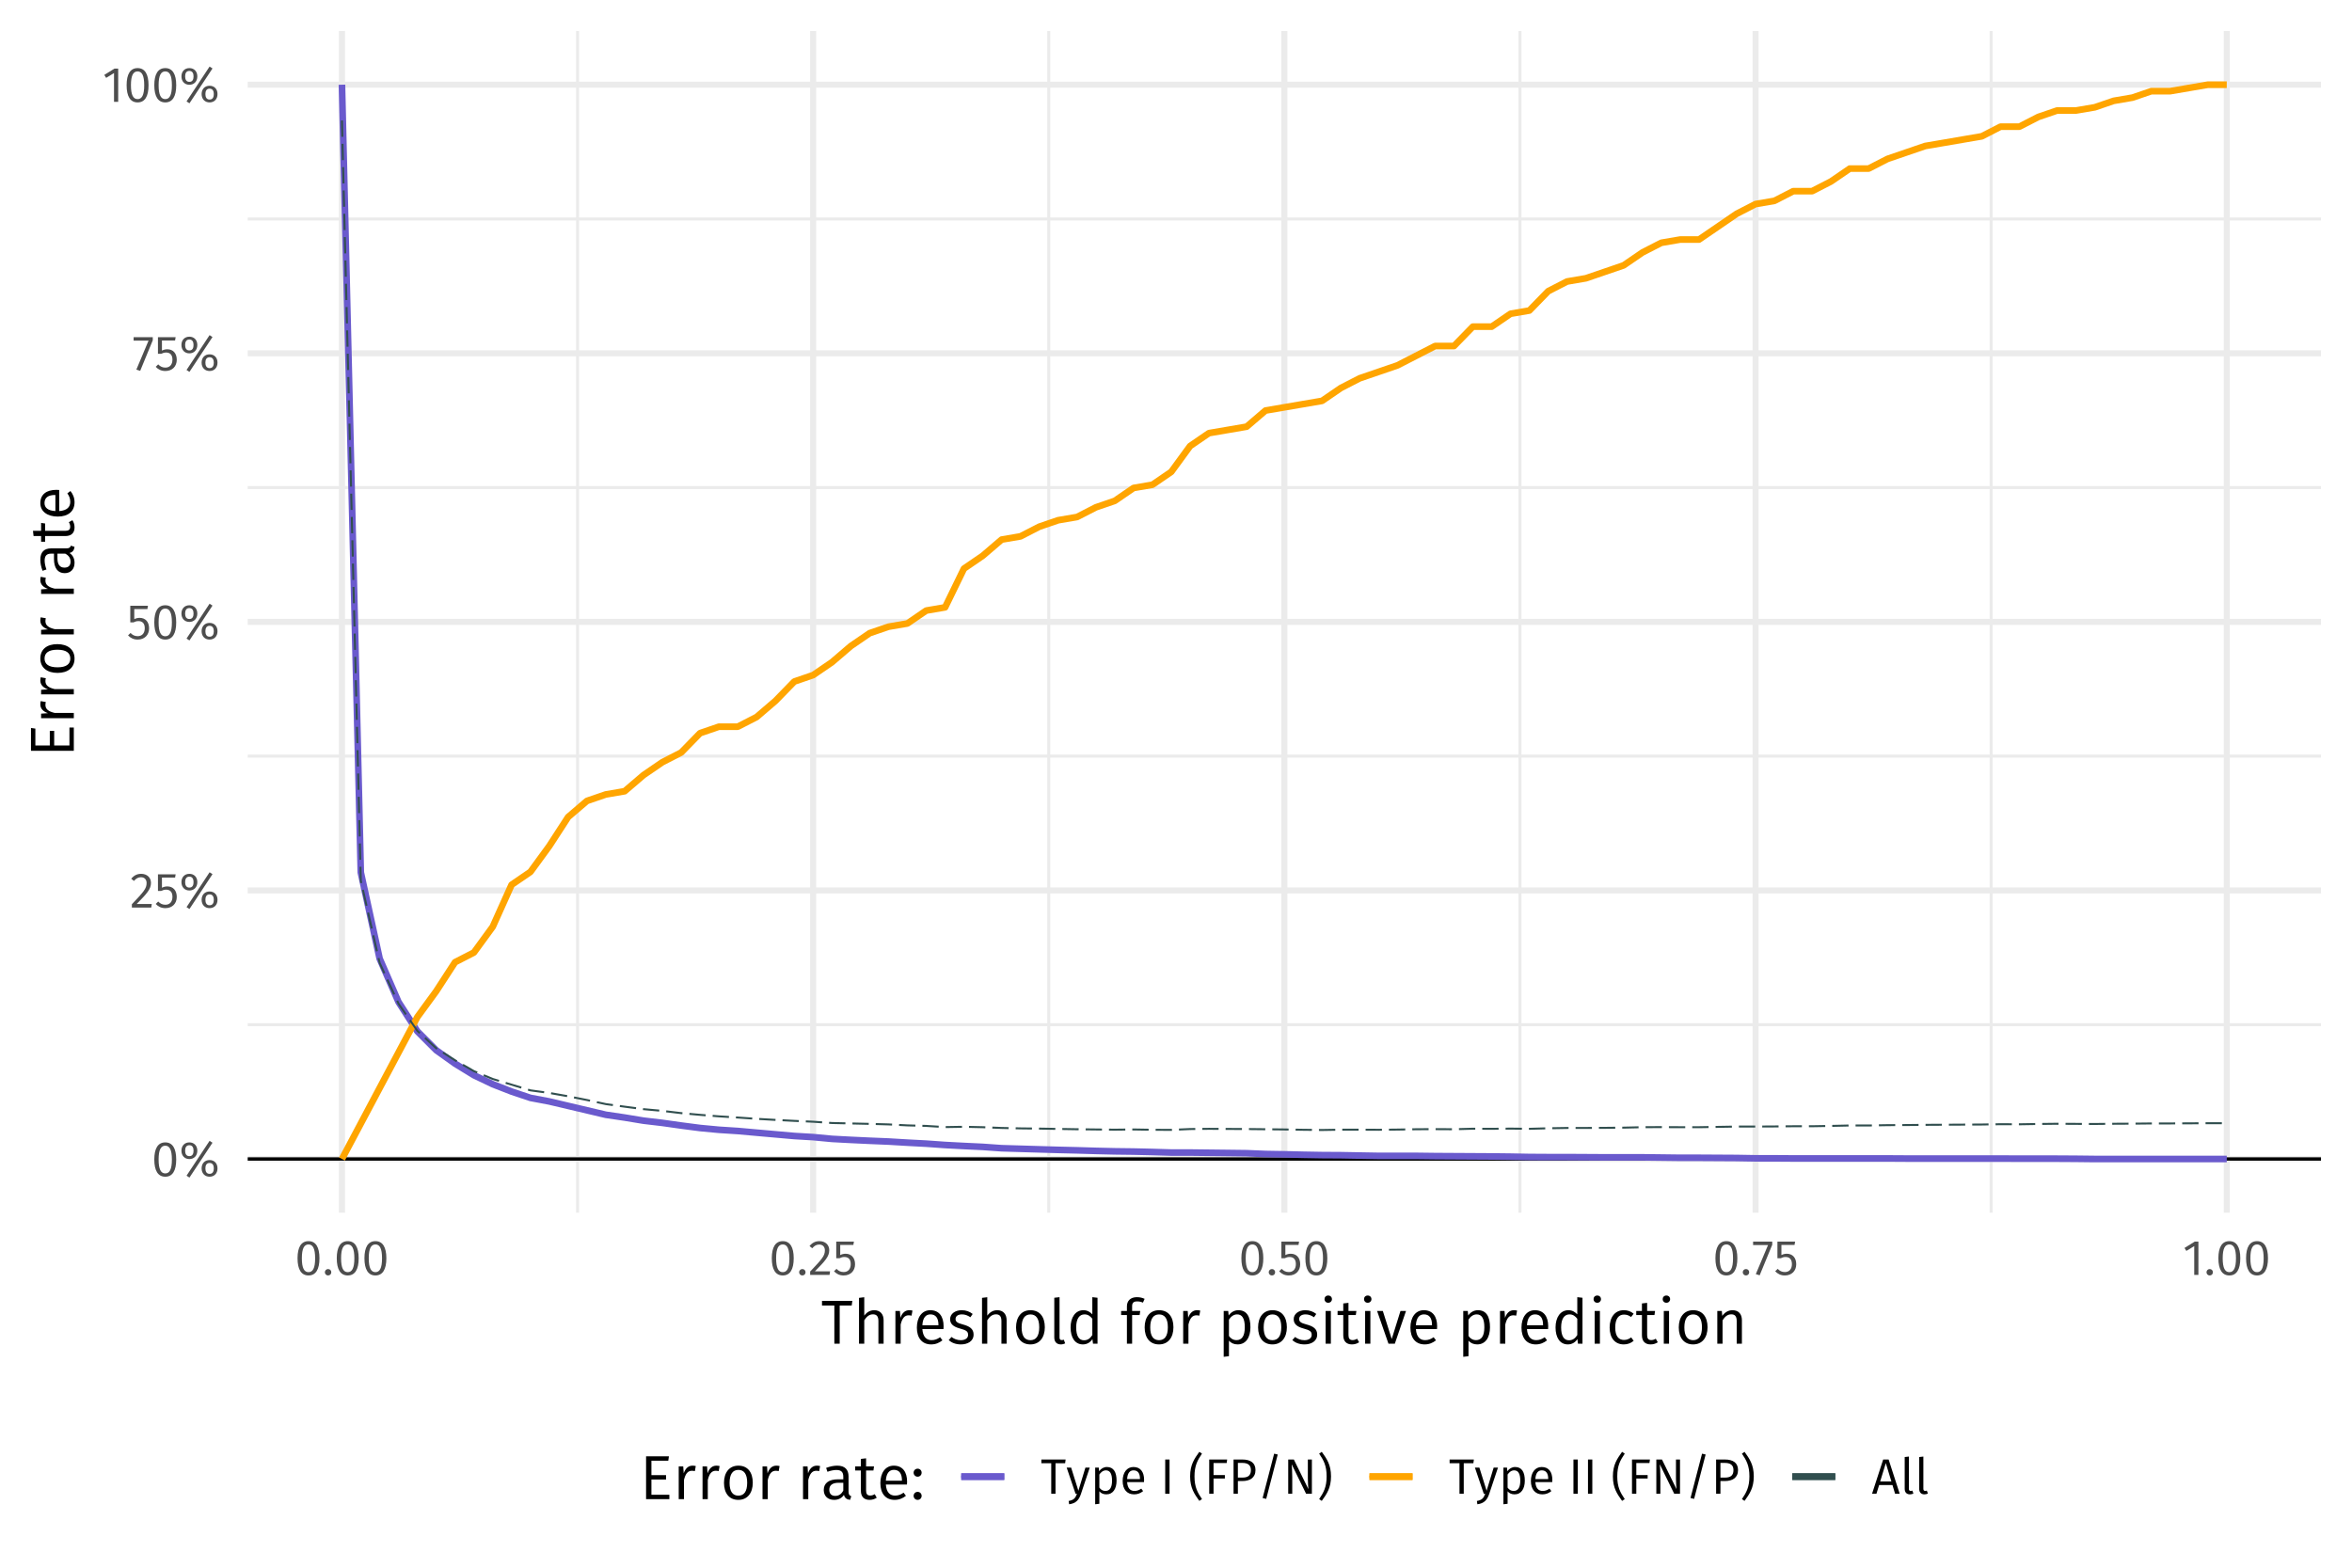 <?xml version="1.0" encoding="UTF-8"?>
<svg xmlns="http://www.w3.org/2000/svg" xmlns:xlink="http://www.w3.org/1999/xlink" width="756pt" height="504pt" viewBox="0 0 756 504" version="1.1">
<defs>
<g>
<symbol overflow="visible" id="glyph0-0">
<path style="stroke:none;" d="M 8.688 -16.797 L 1.969 -16.797 L 1.969 5.594 L 8.688 5.594 Z M 7.828 -15.969 L 7.828 4.766 L 2.844 4.766 L 2.844 -15.969 Z M 5.188 -7.219 C 4.562 -7.219 3.703 -7.031 3.703 -6.594 C 3.703 -6.391 3.844 -6.219 4.078 -6.219 C 4.141 -6.219 4.203 -6.234 4.281 -6.266 C 4.562 -6.406 4.781 -6.453 5.125 -6.453 C 5.922 -6.453 6.094 -5.969 6.094 -5.344 C 6.094 -4.5 5.797 -4.172 4.641 -4.109 L 4.641 -2.766 C 4.641 -2.531 4.828 -2.391 5.047 -2.391 C 5.234 -2.391 5.438 -2.531 5.438 -2.766 L 5.438 -3.484 C 6.516 -3.641 6.953 -4.25 6.953 -5.375 C 6.953 -6.344 6.562 -7.219 5.188 -7.219 Z M 5.047 -1.922 C 4.719 -1.922 4.484 -1.688 4.484 -1.359 C 4.484 -1.031 4.719 -0.766 5.047 -0.766 C 5.359 -0.766 5.594 -1.031 5.594 -1.359 C 5.594 -1.688 5.359 -1.922 5.047 -1.922 Z M 5.047 -1.922 "/>
</symbol>
<symbol overflow="visible" id="glyph0-1">
<path style="stroke:none;" d="M 4.453 -10.844 C 2.094 -10.844 0.922 -8.906 0.922 -5.344 C 0.922 -1.781 2.094 0.188 4.453 0.188 C 6.797 0.188 7.969 -1.781 7.969 -5.328 C 7.969 -8.891 6.797 -10.844 4.453 -10.844 Z M 4.453 -9.781 C 5.828 -9.781 6.578 -8.516 6.578 -5.328 C 6.578 -2.156 5.828 -0.875 4.453 -0.875 C 3.062 -0.875 2.312 -2.156 2.312 -5.344 C 2.312 -8.516 3.062 -9.781 4.453 -9.781 Z M 4.453 -9.781 "/>
</symbol>
<symbol overflow="visible" id="glyph0-2">
<path style="stroke:none;" d="M 9.797 -11.344 L 2.391 -0.141 L 3.328 0.469 L 10.734 -10.734 Z M 3.297 -10.844 C 1.828 -10.844 0.75 -9.828 0.75 -8.172 C 0.75 -6.531 1.828 -5.484 3.297 -5.484 C 4.781 -5.484 5.859 -6.531 5.859 -8.172 C 5.859 -9.828 4.781 -10.844 3.297 -10.844 Z M 3.297 -9.938 C 4.359 -9.938 4.641 -9.047 4.641 -8.172 C 4.641 -7.281 4.359 -6.422 3.297 -6.422 C 2.234 -6.422 1.938 -7.297 1.938 -8.172 C 1.938 -9.078 2.234 -9.938 3.297 -9.938 Z M 9.797 -5.172 C 8.297 -5.172 7.234 -4.141 7.234 -2.5 C 7.234 -0.844 8.312 0.188 9.797 0.188 C 11.281 0.188 12.344 -0.844 12.344 -2.5 C 12.344 -4.141 11.281 -5.172 9.797 -5.172 Z M 9.797 -4.234 C 10.859 -4.234 11.156 -3.359 11.156 -2.5 C 11.156 -1.594 10.859 -0.734 9.797 -0.734 C 8.75 -0.734 8.453 -1.609 8.453 -2.5 C 8.453 -3.391 8.75 -4.234 9.797 -4.234 Z M 9.797 -4.234 "/>
</symbol>
<symbol overflow="visible" id="glyph0-3">
<path style="stroke:none;" d="M 3.625 -10.844 C 2.297 -10.844 1.297 -10.312 0.438 -9.266 L 1.312 -8.562 C 2.016 -9.359 2.641 -9.75 3.562 -9.75 C 4.641 -9.75 5.375 -9.062 5.375 -7.891 C 5.375 -6.109 4.453 -5.078 0.641 -1.078 L 0.641 0 L 6.875 0 L 7.047 -1.141 L 2.172 -1.141 C 5.516 -4.531 6.781 -5.922 6.781 -7.953 C 6.781 -9.594 5.562 -10.844 3.625 -10.844 Z M 3.625 -10.844 "/>
</symbol>
<symbol overflow="visible" id="glyph0-4">
<path style="stroke:none;" d="M 6.859 -10.688 L 1.172 -10.688 L 1.172 -5.344 L 2.219 -5.344 C 2.75 -5.609 3.188 -5.75 3.797 -5.75 C 4.938 -5.75 5.828 -5.141 5.828 -3.453 C 5.828 -1.844 4.938 -0.906 3.562 -0.906 C 2.609 -0.906 1.922 -1.25 1.25 -1.938 L 0.453 -1.156 C 1.266 -0.312 2.219 0.188 3.562 0.188 C 5.781 0.188 7.219 -1.297 7.219 -3.422 C 7.219 -5.531 6 -6.797 4.188 -6.797 C 3.578 -6.797 3.016 -6.656 2.453 -6.375 L 2.453 -9.625 L 6.672 -9.625 Z M 6.859 -10.688 "/>
</symbol>
<symbol overflow="visible" id="glyph0-5">
<path style="stroke:none;" d="M 6.578 -10.688 L 0.422 -10.688 L 0.422 -9.578 L 5.219 -9.578 L 1.297 -0.25 L 2.531 0.141 L 6.578 -9.688 Z M 6.578 -10.688 "/>
</symbol>
<symbol overflow="visible" id="glyph0-6">
<path style="stroke:none;" d="M 5.062 -10.688 L 3.875 -10.688 L 0.594 -8.656 L 1.188 -7.703 L 3.719 -9.25 L 3.719 0 L 5.062 0 Z M 5.062 -10.688 "/>
</symbol>
<symbol overflow="visible" id="glyph0-7">
<path style="stroke:none;" d="M 1.844 -1.875 C 1.266 -1.875 0.812 -1.406 0.812 -0.844 C 0.812 -0.266 1.266 0.188 1.844 0.188 C 2.453 0.188 2.875 -0.266 2.875 -0.844 C 2.875 -1.406 2.453 -1.875 1.844 -1.875 Z M 1.844 -1.875 "/>
</symbol>
<symbol overflow="visible" id="glyph0-8">
<path style="stroke:none;" d="M 8.031 -11.016 L 0.234 -11.016 L 0.234 -9.828 L 3.406 -9.828 L 3.406 0 L 4.781 0 L 4.781 -9.828 L 7.875 -9.828 Z M 8.031 -11.016 "/>
</symbol>
<symbol overflow="visible" id="glyph0-9">
<path style="stroke:none;" d="M 7.594 -8.422 L 6.203 -8.422 L 3.938 -0.969 L 1.609 -8.422 L 0.172 -8.422 L 3.031 0 L 3.484 0 C 2.984 1.344 2.531 2 0.812 2.312 L 0.969 3.375 C 3.234 3.094 4.172 1.844 4.766 0.047 Z M 7.594 -8.422 "/>
</symbol>
<symbol overflow="visible" id="glyph0-10">
<path style="stroke:none;" d="M 5.328 -8.609 C 4.344 -8.609 3.438 -8.109 2.828 -7.25 L 2.719 -8.422 L 1.562 -8.422 L 1.562 3.375 L 2.906 3.219 L 2.906 -0.797 C 3.438 -0.141 4.203 0.188 5.156 0.188 C 7.312 0.188 8.438 -1.641 8.438 -4.219 C 8.438 -6.891 7.531 -8.609 5.328 -8.609 Z M 4.844 -0.906 C 4.031 -0.906 3.359 -1.312 2.906 -1.984 L 2.906 -6.188 C 3.375 -6.891 4.078 -7.531 5.016 -7.531 C 6.312 -7.531 6.984 -6.469 6.984 -4.219 C 6.984 -1.969 6.234 -0.906 4.844 -0.906 Z M 4.844 -0.906 "/>
</symbol>
<symbol overflow="visible" id="glyph0-11">
<path style="stroke:none;" d="M 7.828 -4.484 C 7.828 -7.031 6.656 -8.609 4.406 -8.609 C 2.25 -8.609 0.938 -6.766 0.938 -4.125 C 0.938 -1.453 2.297 0.188 4.625 0.188 C 5.781 0.188 6.703 -0.203 7.516 -0.859 L 6.922 -1.656 C 6.188 -1.156 5.562 -0.906 4.719 -0.906 C 3.438 -0.906 2.516 -1.719 2.375 -3.75 L 7.797 -3.75 C 7.812 -3.922 7.828 -4.188 7.828 -4.484 Z M 6.5 -4.734 L 2.375 -4.734 C 2.484 -6.703 3.266 -7.531 4.438 -7.531 C 5.828 -7.531 6.5 -6.562 6.5 -4.859 Z M 6.5 -4.734 "/>
</symbol>
<symbol overflow="visible" id="glyph0-12">
<path style="stroke:none;" d=""/>
</symbol>
<symbol overflow="visible" id="glyph0-13">
<path style="stroke:none;" d="M 3.031 -11.016 L 1.641 -11.016 L 1.641 0 L 3.031 0 Z M 3.031 -11.016 "/>
</symbol>
<symbol overflow="visible" id="glyph0-14">
<path style="stroke:none;" d="M 3.641 -13.484 C 2.078 -11.281 0.688 -9.375 0.688 -5.594 C 0.688 -1.828 2.078 0.078 3.641 2.281 L 4.5 1.719 C 3.062 -0.422 2.094 -2.156 2.094 -5.594 C 2.094 -9.062 3.062 -10.781 4.5 -12.906 Z M 3.641 -13.484 "/>
</symbol>
<symbol overflow="visible" id="glyph0-15">
<path style="stroke:none;" d="M 1.641 0 L 3.031 0 L 3.031 -4.906 L 6.672 -4.906 L 6.672 -6.016 L 3.031 -6.016 L 3.031 -9.891 L 7.25 -9.891 L 7.406 -11.016 L 1.641 -11.016 Z M 1.641 0 "/>
</symbol>
<symbol overflow="visible" id="glyph0-16">
<path style="stroke:none;" d="M 4.469 -11.016 L 1.641 -11.016 L 1.641 0 L 3.031 0 L 3.031 -4.094 L 4.469 -4.094 C 6.875 -4.094 8.688 -5.125 8.688 -7.625 C 8.688 -9.938 7.094 -11.016 4.469 -11.016 Z M 4.422 -5.203 L 3.031 -5.203 L 3.031 -9.922 L 4.453 -9.922 C 6.141 -9.922 7.219 -9.312 7.219 -7.609 C 7.219 -5.719 6.094 -5.203 4.422 -5.203 Z M 4.422 -5.203 "/>
</symbol>
<symbol overflow="visible" id="glyph0-17">
<path style="stroke:none;" d="M 5.438 -12.891 L 1.734 1.359 L 2.891 1.641 L 6.594 -12.625 Z M 5.438 -12.891 "/>
</symbol>
<symbol overflow="visible" id="glyph0-18">
<path style="stroke:none;" d="M 9.25 -11.016 L 7.953 -11.016 L 7.953 -4.844 C 7.953 -3.484 8.094 -1.812 8.125 -1.5 L 3.453 -11.016 L 1.641 -11.016 L 1.641 0 L 2.938 0 L 2.938 -5.312 C 2.938 -7.344 2.828 -8.609 2.75 -9.484 L 7.391 0 L 9.25 0 Z M 9.25 -11.016 "/>
</symbol>
<symbol overflow="visible" id="glyph0-19">
<path style="stroke:none;" d="M 1.531 -13.484 L 0.688 -12.906 C 2.125 -10.781 3.094 -9.062 3.094 -5.594 C 3.094 -2.156 2.125 -0.422 0.688 1.719 L 1.531 2.281 C 3.109 0.078 4.5 -1.828 4.5 -5.594 C 4.5 -9.375 3.109 -11.281 1.531 -13.484 Z M 1.531 -13.484 "/>
</symbol>
<symbol overflow="visible" id="glyph0-20">
<path style="stroke:none;" d="M 7.531 0 L 9.016 0 L 5.453 -11.016 L 3.703 -11.016 L 0.125 0 L 1.531 0 L 2.406 -2.812 L 6.688 -2.812 Z M 2.734 -3.953 L 4.547 -9.859 L 6.344 -3.953 Z M 2.734 -3.953 "/>
</symbol>
<symbol overflow="visible" id="glyph0-21">
<path style="stroke:none;" d="M 3.172 0.188 C 3.578 0.188 3.984 0.078 4.281 -0.078 L 3.938 -1.031 C 3.781 -0.953 3.594 -0.922 3.391 -0.922 C 2.984 -0.922 2.828 -1.172 2.828 -1.625 L 2.828 -11.969 L 1.484 -11.812 L 1.484 -1.594 C 1.484 -0.438 2.141 0.188 3.172 0.188 Z M 3.172 0.188 "/>
</symbol>
<symbol overflow="visible" id="glyph1-0">
<path style="stroke:none;" d="M 10.859 -21 L 2.453 -21 L 2.453 7 L 10.859 7 Z M 9.781 -19.953 L 9.781 5.953 L 3.562 5.953 L 3.562 -19.953 Z M 6.484 -9.016 C 5.703 -9.016 4.625 -8.781 4.625 -8.234 C 4.625 -7.984 4.797 -7.781 5.094 -7.781 C 5.188 -7.781 5.266 -7.797 5.359 -7.844 C 5.703 -8 5.984 -8.062 6.406 -8.062 C 7.406 -8.062 7.625 -7.453 7.625 -6.688 C 7.625 -5.625 7.234 -5.219 5.797 -5.141 L 5.797 -3.453 C 5.797 -3.156 6.047 -2.984 6.297 -2.984 C 6.547 -2.984 6.797 -3.156 6.797 -3.453 L 6.797 -4.359 C 8.141 -4.562 8.703 -5.312 8.703 -6.719 C 8.703 -7.922 8.203 -9.016 6.484 -9.016 Z M 6.297 -2.406 C 5.906 -2.406 5.594 -2.094 5.594 -1.703 C 5.594 -1.281 5.906 -0.953 6.297 -0.953 C 6.703 -0.953 7 -1.281 7 -1.703 C 7 -2.094 6.703 -2.406 6.297 -2.406 Z M 6.297 -2.406 "/>
</symbol>
<symbol overflow="visible" id="glyph1-1">
<path style="stroke:none;" d="M 10.047 -13.766 L 0.297 -13.766 L 0.297 -12.281 L 4.266 -12.281 L 4.266 0 L 5.984 0 L 5.984 -12.281 L 9.844 -12.281 Z M 10.047 -13.766 "/>
</symbol>
<symbol overflow="visible" id="glyph1-2">
<path style="stroke:none;" d="M 6.844 -10.766 C 5.484 -10.766 4.422 -10.078 3.641 -9.016 L 3.641 -14.938 L 1.953 -14.734 L 1.953 0 L 3.641 0 L 3.641 -7.516 C 4.359 -8.656 5.219 -9.438 6.422 -9.438 C 7.5 -9.438 8.188 -8.922 8.188 -7.297 L 8.188 0 L 9.859 0 L 9.859 -7.547 C 9.859 -9.516 8.734 -10.766 6.844 -10.766 Z M 6.844 -10.766 "/>
</symbol>
<symbol overflow="visible" id="glyph1-3">
<path style="stroke:none;" d="M 6.406 -10.766 C 5.094 -10.766 4.125 -9.938 3.562 -8.312 L 3.406 -10.516 L 1.953 -10.516 L 1.953 0 L 3.641 0 L 3.641 -6.156 C 4.125 -8.188 4.875 -9.125 6.219 -9.125 C 6.594 -9.125 6.812 -9.078 7.141 -9 L 7.438 -10.641 C 7.141 -10.719 6.766 -10.766 6.406 -10.766 Z M 6.406 -10.766 "/>
</symbol>
<symbol overflow="visible" id="glyph1-4">
<path style="stroke:none;" d="M 9.781 -5.594 C 9.781 -8.781 8.312 -10.766 5.5 -10.766 C 2.812 -10.766 1.188 -8.453 1.188 -5.156 C 1.188 -1.812 2.875 0.234 5.781 0.234 C 7.219 0.234 8.375 -0.266 9.406 -1.078 L 8.656 -2.078 C 7.734 -1.438 6.953 -1.141 5.906 -1.141 C 4.297 -1.141 3.141 -2.141 2.953 -4.688 L 9.734 -4.688 C 9.766 -4.906 9.781 -5.234 9.781 -5.594 Z M 8.125 -5.922 L 2.953 -5.922 C 3.094 -8.375 4.078 -9.422 5.547 -9.422 C 7.281 -9.422 8.125 -8.203 8.125 -6.078 Z M 8.125 -5.922 "/>
</symbol>
<symbol overflow="visible" id="glyph1-5">
<path style="stroke:none;" d="M 4.734 -10.766 C 2.594 -10.766 1.016 -9.562 1.016 -7.906 C 1.016 -6.422 1.922 -5.484 4.188 -4.875 C 6.266 -4.312 6.797 -3.922 6.797 -2.812 C 6.797 -1.766 5.859 -1.125 4.453 -1.125 C 3.281 -1.125 2.312 -1.516 1.453 -2.156 L 0.562 -1.141 C 1.484 -0.344 2.719 0.234 4.5 0.234 C 6.625 0.234 8.562 -0.781 8.562 -2.922 C 8.562 -4.766 7.312 -5.594 5.094 -6.188 C 3.359 -6.641 2.766 -7.047 2.766 -7.938 C 2.766 -8.844 3.562 -9.422 4.797 -9.422 C 5.797 -9.422 6.594 -9.125 7.547 -8.5 L 8.266 -9.562 C 7.266 -10.312 6.188 -10.766 4.734 -10.766 Z M 4.734 -10.766 "/>
</symbol>
<symbol overflow="visible" id="glyph1-6">
<path style="stroke:none;" d="M 5.812 -10.766 C 2.875 -10.766 1.188 -8.547 1.188 -5.234 C 1.188 -1.906 2.859 0.234 5.797 0.234 C 8.734 0.234 10.438 -1.984 10.438 -5.281 C 10.438 -8.641 8.781 -10.766 5.812 -10.766 Z M 5.812 -9.406 C 7.641 -9.406 8.641 -8.062 8.641 -5.281 C 8.641 -2.453 7.625 -1.125 5.797 -1.125 C 3.984 -1.125 2.984 -2.453 2.984 -5.234 C 2.984 -8.062 4.016 -9.406 5.812 -9.406 Z M 5.812 -9.406 "/>
</symbol>
<symbol overflow="visible" id="glyph1-7">
<path style="stroke:none;" d="M 3.953 0.234 C 4.484 0.234 4.984 0.094 5.359 -0.094 L 4.922 -1.281 C 4.719 -1.203 4.5 -1.156 4.234 -1.156 C 3.734 -1.156 3.547 -1.453 3.547 -2.047 L 3.547 -14.953 L 1.859 -14.766 L 1.859 -2 C 1.859 -0.547 2.688 0.234 3.953 0.234 Z M 3.953 0.234 "/>
</symbol>
<symbol overflow="visible" id="glyph1-8">
<path style="stroke:none;" d="M 8.266 -14.953 L 8.266 -9.438 C 7.578 -10.156 6.688 -10.766 5.406 -10.766 C 2.812 -10.766 1.281 -8.438 1.281 -5.219 C 1.281 -1.922 2.703 0.234 5.234 0.234 C 6.578 0.234 7.641 -0.438 8.297 -1.484 L 8.484 0 L 9.938 0 L 9.938 -14.766 Z M 5.578 -1.094 C 4 -1.094 3.078 -2.438 3.078 -5.234 C 3.078 -8.047 4.125 -9.422 5.766 -9.422 C 6.859 -9.422 7.625 -8.859 8.266 -8 L 8.266 -2.766 C 7.562 -1.703 6.797 -1.094 5.578 -1.094 Z M 5.578 -1.094 "/>
</symbol>
<symbol overflow="visible" id="glyph1-9">
<path style="stroke:none;" d=""/>
</symbol>
<symbol overflow="visible" id="glyph1-10">
<path style="stroke:none;" d="M 5.422 -13.594 C 5.984 -13.594 6.594 -13.5 7.281 -13.203 L 7.812 -14.422 C 7 -14.781 6.297 -14.953 5.312 -14.953 C 3.266 -14.953 2.125 -13.766 2.125 -12.016 L 2.125 -10.516 L 0.266 -10.516 L 0.266 -9.219 L 2.125 -9.219 L 2.125 0 L 3.797 0 L 3.797 -9.219 L 6.219 -9.219 L 6.406 -10.516 L 3.797 -10.516 L 3.797 -12.047 C 3.797 -13.094 4.234 -13.594 5.422 -13.594 Z M 5.422 -13.594 "/>
</symbol>
<symbol overflow="visible" id="glyph1-11">
<path style="stroke:none;" d="M 6.656 -10.766 C 5.422 -10.766 4.297 -10.141 3.547 -9.062 L 3.406 -10.516 L 1.953 -10.516 L 1.953 4.219 L 3.641 4.016 L 3.641 -1 C 4.297 -0.188 5.266 0.234 6.438 0.234 C 9.141 0.234 10.547 -2.062 10.547 -5.281 C 10.547 -8.625 9.422 -10.766 6.656 -10.766 Z M 6.062 -1.141 C 5.047 -1.141 4.203 -1.641 3.641 -2.484 L 3.641 -7.734 C 4.219 -8.625 5.094 -9.422 6.266 -9.422 C 7.906 -9.422 8.734 -8.078 8.734 -5.281 C 8.734 -2.453 7.797 -1.141 6.062 -1.141 Z M 6.062 -1.141 "/>
</symbol>
<symbol overflow="visible" id="glyph1-12">
<path style="stroke:none;" d="M 2.781 -15.484 C 2.078 -15.484 1.594 -14.984 1.594 -14.312 C 1.594 -13.656 2.078 -13.156 2.781 -13.156 C 3.5 -13.156 3.984 -13.656 3.984 -14.312 C 3.984 -14.984 3.5 -15.484 2.781 -15.484 Z M 3.641 -10.516 L 1.953 -10.516 L 1.953 0 L 3.641 0 Z M 3.641 -10.516 "/>
</symbol>
<symbol overflow="visible" id="glyph1-13">
<path style="stroke:none;" d="M 6.5 -1.594 C 5.984 -1.297 5.547 -1.156 5.047 -1.156 C 4.094 -1.156 3.719 -1.688 3.719 -2.781 L 3.719 -9.219 L 6.078 -9.219 L 6.266 -10.516 L 3.719 -10.516 L 3.719 -13.125 L 2.047 -12.938 L 2.047 -10.516 L 0.219 -10.516 L 0.219 -9.219 L 2.047 -9.219 L 2.047 -2.703 C 2.047 -0.781 3.078 0.234 4.812 0.234 C 5.703 0.234 6.453 0 7.141 -0.453 Z M 6.5 -1.594 "/>
</symbol>
<symbol overflow="visible" id="glyph1-14">
<path style="stroke:none;" d="M 9.516 -10.516 L 7.734 -10.516 L 4.922 -1.5 L 2.062 -10.516 L 0.219 -10.516 L 3.875 0 L 5.922 0 Z M 9.516 -10.516 "/>
</symbol>
<symbol overflow="visible" id="glyph1-15">
<path style="stroke:none;" d="M 5.734 -10.766 C 2.922 -10.766 1.188 -8.547 1.188 -5.188 C 1.188 -1.781 2.938 0.234 5.734 0.234 C 6.938 0.234 8 -0.156 8.906 -0.922 L 8.125 -2.016 C 7.344 -1.484 6.703 -1.203 5.797 -1.203 C 4.078 -1.203 2.984 -2.406 2.984 -5.203 C 2.984 -8.016 4.078 -9.359 5.797 -9.359 C 6.703 -9.359 7.375 -9.094 8.078 -8.578 L 8.906 -9.641 C 7.938 -10.438 6.953 -10.766 5.734 -10.766 Z M 5.734 -10.766 "/>
</symbol>
<symbol overflow="visible" id="glyph1-16">
<path style="stroke:none;" d="M 6.844 -10.766 C 5.422 -10.766 4.312 -10.016 3.547 -8.938 L 3.406 -10.516 L 1.953 -10.516 L 1.953 0 L 3.641 0 L 3.641 -7.5 C 4.359 -8.656 5.203 -9.438 6.438 -9.438 C 7.516 -9.438 8.188 -8.922 8.188 -7.297 L 8.188 0 L 9.859 0 L 9.859 -7.547 C 9.859 -9.547 8.766 -10.766 6.844 -10.766 Z M 6.844 -10.766 "/>
</symbol>
<symbol overflow="visible" id="glyph1-17">
<path style="stroke:none;" d="M 9.406 -13.766 L 2.062 -13.766 L 2.062 0 L 9.547 0 L 9.547 -1.406 L 3.781 -1.406 L 3.781 -6.312 L 8.484 -6.312 L 8.484 -7.719 L 3.781 -7.719 L 3.781 -12.359 L 9.203 -12.359 Z M 9.406 -13.766 "/>
</symbol>
<symbol overflow="visible" id="glyph1-18">
<path style="stroke:none;" d="M 8.922 -2.422 L 8.922 -7.297 C 8.922 -9.484 7.781 -10.766 5.281 -10.766 C 4.125 -10.766 2.984 -10.516 1.719 -10.047 L 2.141 -8.797 C 3.219 -9.188 4.188 -9.375 4.984 -9.375 C 6.5 -9.375 7.234 -8.781 7.234 -7.219 L 7.234 -6.375 L 5.516 -6.375 C 2.641 -6.375 0.953 -5.188 0.953 -2.938 C 0.953 -1.062 2.203 0.234 4.281 0.234 C 5.578 0.234 6.703 -0.266 7.438 -1.375 C 7.719 -0.312 8.375 0.094 9.406 0.234 L 9.797 -0.938 C 9.234 -1.141 8.922 -1.438 8.922 -2.422 Z M 4.656 -1.047 C 3.406 -1.047 2.734 -1.734 2.734 -3.016 C 2.734 -4.516 3.781 -5.266 5.734 -5.266 L 7.234 -5.266 L 7.234 -2.766 C 6.641 -1.625 5.797 -1.047 4.656 -1.047 Z M 4.656 -1.047 "/>
</symbol>
<symbol overflow="visible" id="glyph1-19">
<path style="stroke:none;" d="M 2.297 -9.797 C 1.578 -9.797 1.016 -9.219 1.016 -8.516 C 1.016 -7.797 1.578 -7.219 2.297 -7.219 C 3.062 -7.219 3.594 -7.797 3.594 -8.516 C 3.594 -9.219 3.062 -9.797 2.297 -9.797 Z M 2.297 -2.344 C 1.578 -2.344 1.016 -1.766 1.016 -1.062 C 1.016 -0.344 1.578 0.234 2.297 0.234 C 3.062 0.234 3.594 -0.344 3.594 -1.062 C 3.594 -1.766 3.062 -2.344 2.297 -2.344 Z M 2.297 -2.344 "/>
</symbol>
<symbol overflow="visible" id="glyph2-0">
<path style="stroke:none;" d="M -21 -10.859 L -21 -2.453 L 7 -2.453 L 7 -10.859 Z M -19.953 -9.781 L 5.953 -9.781 L 5.953 -3.562 L -19.953 -3.562 Z M -9.016 -6.484 C -9.016 -5.703 -8.781 -4.625 -8.234 -4.625 C -7.984 -4.625 -7.781 -4.797 -7.781 -5.094 C -7.781 -5.188 -7.797 -5.266 -7.844 -5.359 C -8 -5.703 -8.062 -5.984 -8.062 -6.406 C -8.062 -7.406 -7.453 -7.625 -6.688 -7.625 C -5.625 -7.625 -5.219 -7.234 -5.141 -5.797 L -3.453 -5.797 C -3.156 -5.797 -2.984 -6.047 -2.984 -6.297 C -2.984 -6.547 -3.156 -6.797 -3.453 -6.797 L -4.359 -6.797 C -4.562 -8.141 -5.312 -8.703 -6.719 -8.703 C -7.922 -8.703 -9.016 -8.203 -9.016 -6.484 Z M -2.406 -6.297 C -2.406 -5.906 -2.094 -5.594 -1.703 -5.594 C -1.281 -5.594 -0.953 -5.906 -0.953 -6.297 C -0.953 -6.703 -1.281 -7 -1.703 -7 C -2.094 -7 -2.406 -6.703 -2.406 -6.297 Z M -2.406 -6.297 "/>
</symbol>
<symbol overflow="visible" id="glyph2-1">
<path style="stroke:none;" d="M -13.766 -9.406 L -13.766 -2.062 L 0 -2.062 L 0 -9.547 L -1.406 -9.547 L -1.406 -3.781 L -6.312 -3.781 L -6.312 -8.484 L -7.719 -8.484 L -7.719 -3.781 L -12.359 -3.781 L -12.359 -9.203 Z M -13.766 -9.406 "/>
</symbol>
<symbol overflow="visible" id="glyph2-2">
<path style="stroke:none;" d="M -10.766 -6.406 C -10.766 -5.094 -9.938 -4.125 -8.312 -3.562 L -10.516 -3.406 L -10.516 -1.953 L 0 -1.953 L 0 -3.641 L -6.156 -3.641 C -8.188 -4.125 -9.125 -4.875 -9.125 -6.219 C -9.125 -6.594 -9.078 -6.812 -9 -7.141 L -10.641 -7.438 C -10.719 -7.141 -10.766 -6.766 -10.766 -6.406 Z M -10.766 -6.406 "/>
</symbol>
<symbol overflow="visible" id="glyph2-3">
<path style="stroke:none;" d="M -10.766 -5.812 C -10.766 -2.875 -8.547 -1.188 -5.234 -1.188 C -1.906 -1.188 0.234 -2.859 0.234 -5.797 C 0.234 -8.734 -1.984 -10.438 -5.281 -10.438 C -8.641 -10.438 -10.766 -8.781 -10.766 -5.812 Z M -9.406 -5.812 C -9.406 -7.641 -8.062 -8.641 -5.281 -8.641 C -2.453 -8.641 -1.125 -7.625 -1.125 -5.797 C -1.125 -3.984 -2.453 -2.984 -5.234 -2.984 C -8.062 -2.984 -9.406 -4.016 -9.406 -5.812 Z M -9.406 -5.812 "/>
</symbol>
<symbol overflow="visible" id="glyph2-4">
<path style="stroke:none;" d=""/>
</symbol>
<symbol overflow="visible" id="glyph2-5">
<path style="stroke:none;" d="M -2.422 -8.922 L -7.297 -8.922 C -9.484 -8.922 -10.766 -7.781 -10.766 -5.281 C -10.766 -4.125 -10.516 -2.984 -10.047 -1.719 L -8.797 -2.141 C -9.188 -3.219 -9.375 -4.188 -9.375 -4.984 C -9.375 -6.5 -8.781 -7.234 -7.219 -7.234 L -6.375 -7.234 L -6.375 -5.516 C -6.375 -2.641 -5.188 -0.953 -2.938 -0.953 C -1.062 -0.953 0.234 -2.203 0.234 -4.281 C 0.234 -5.578 -0.266 -6.703 -1.375 -7.438 C -0.312 -7.719 0.094 -8.375 0.234 -9.406 L -0.938 -9.797 C -1.141 -9.234 -1.438 -8.922 -2.422 -8.922 Z M -1.047 -4.656 C -1.047 -3.406 -1.734 -2.734 -3.016 -2.734 C -4.516 -2.734 -5.266 -3.781 -5.266 -5.734 L -5.266 -7.234 L -2.766 -7.234 C -1.625 -6.641 -1.047 -5.797 -1.047 -4.656 Z M -1.047 -4.656 "/>
</symbol>
<symbol overflow="visible" id="glyph2-6">
<path style="stroke:none;" d="M -1.594 -6.5 C -1.297 -5.984 -1.156 -5.547 -1.156 -5.047 C -1.156 -4.094 -1.688 -3.719 -2.781 -3.719 L -9.219 -3.719 L -9.219 -6.078 L -10.516 -6.266 L -10.516 -3.719 L -13.125 -3.719 L -12.938 -2.047 L -10.516 -2.047 L -10.516 -0.219 L -9.219 -0.219 L -9.219 -2.047 L -2.703 -2.047 C -0.781 -2.047 0.234 -3.078 0.234 -4.812 C 0.234 -5.703 0 -6.453 -0.453 -7.141 Z M -1.594 -6.5 "/>
</symbol>
<symbol overflow="visible" id="glyph2-7">
<path style="stroke:none;" d="M -5.594 -9.781 C -8.781 -9.781 -10.766 -8.312 -10.766 -5.5 C -10.766 -2.812 -8.453 -1.188 -5.156 -1.188 C -1.812 -1.188 0.234 -2.875 0.234 -5.781 C 0.234 -7.219 -0.266 -8.375 -1.078 -9.406 L -2.078 -8.656 C -1.438 -7.734 -1.141 -6.953 -1.141 -5.906 C -1.141 -4.297 -2.141 -3.141 -4.688 -2.953 L -4.688 -9.734 C -4.906 -9.766 -5.234 -9.781 -5.594 -9.781 Z M -5.922 -8.125 L -5.922 -2.953 C -8.375 -3.094 -9.422 -4.078 -9.422 -5.547 C -9.422 -7.281 -8.203 -8.125 -6.078 -8.125 Z M -5.922 -8.125 "/>
</symbol>
</g>
<clipPath id="clip1">
  <path d="M 79.621 328 L 746.035 328 L 746.035 330 L 79.621 330 Z M 79.621 328 "/>
</clipPath>
<clipPath id="clip2">
  <path d="M 79.621 242 L 746.035 242 L 746.035 244 L 79.621 244 Z M 79.621 242 "/>
</clipPath>
<clipPath id="clip3">
  <path d="M 79.621 156 L 746.035 156 L 746.035 158 L 79.621 158 Z M 79.621 156 "/>
</clipPath>
<clipPath id="clip4">
  <path d="M 79.621 69 L 746.035 69 L 746.035 71 L 79.621 71 Z M 79.621 69 "/>
</clipPath>
<clipPath id="clip5">
  <path d="M 185 9.961 L 187 9.961 L 187 389.879 L 185 389.879 Z M 185 9.961 "/>
</clipPath>
<clipPath id="clip6">
  <path d="M 336 9.961 L 338 9.961 L 338 389.879 L 336 389.879 Z M 336 9.961 "/>
</clipPath>
<clipPath id="clip7">
  <path d="M 488 9.961 L 490 9.961 L 490 389.879 L 488 389.879 Z M 488 9.961 "/>
</clipPath>
<clipPath id="clip8">
  <path d="M 639 9.961 L 641 9.961 L 641 389.879 L 639 389.879 Z M 639 9.961 "/>
</clipPath>
<clipPath id="clip9">
  <path d="M 79.621 371 L 746.035 371 L 746.035 374 L 79.621 374 Z M 79.621 371 "/>
</clipPath>
<clipPath id="clip10">
  <path d="M 79.621 285 L 746.035 285 L 746.035 288 L 79.621 288 Z M 79.621 285 "/>
</clipPath>
<clipPath id="clip11">
  <path d="M 79.621 198 L 746.035 198 L 746.035 201 L 79.621 201 Z M 79.621 198 "/>
</clipPath>
<clipPath id="clip12">
  <path d="M 79.621 112 L 746.035 112 L 746.035 115 L 79.621 115 Z M 79.621 112 "/>
</clipPath>
<clipPath id="clip13">
  <path d="M 79.621 26 L 746.035 26 L 746.035 29 L 79.621 29 Z M 79.621 26 "/>
</clipPath>
<clipPath id="clip14">
  <path d="M 108 9.961 L 111 9.961 L 111 389.879 L 108 389.879 Z M 108 9.961 "/>
</clipPath>
<clipPath id="clip15">
  <path d="M 260 9.961 L 263 9.961 L 263 389.879 L 260 389.879 Z M 260 9.961 "/>
</clipPath>
<clipPath id="clip16">
  <path d="M 411 9.961 L 414 9.961 L 414 389.879 L 411 389.879 Z M 411 9.961 "/>
</clipPath>
<clipPath id="clip17">
  <path d="M 563 9.961 L 566 9.961 L 566 389.879 L 563 389.879 Z M 563 9.961 "/>
</clipPath>
<clipPath id="clip18">
  <path d="M 714 9.961 L 717 9.961 L 717 389.879 L 714 389.879 Z M 714 9.961 "/>
</clipPath>
<clipPath id="clip19">
  <path d="M 79.621 372 L 746.035 372 L 746.035 374 L 79.621 374 Z M 79.621 372 "/>
</clipPath>
</defs>
<g id="surface1979">
<rect x="0" y="0" width="756" height="504" style="fill:rgb(100%,100%,100%);fill-opacity:1;stroke:none;"/>
<g clip-path="url(#clip1)" clip-rule="nonzero">
<path style="fill:none;stroke-width:0.97;stroke-linecap:butt;stroke-linejoin:round;stroke:rgb(92.157%,92.157%,92.157%);stroke-opacity:1;stroke-miterlimit:10;" d="M 79.621 329.438 L 746.039 329.438 "/>
</g>
<g clip-path="url(#clip2)" clip-rule="nonzero">
<path style="fill:none;stroke-width:0.97;stroke-linecap:butt;stroke-linejoin:round;stroke:rgb(92.157%,92.157%,92.157%);stroke-opacity:1;stroke-miterlimit:10;" d="M 79.621 243.094 L 746.039 243.094 "/>
</g>
<g clip-path="url(#clip3)" clip-rule="nonzero">
<path style="fill:none;stroke-width:0.97;stroke-linecap:butt;stroke-linejoin:round;stroke:rgb(92.157%,92.157%,92.157%);stroke-opacity:1;stroke-miterlimit:10;" d="M 79.621 156.75 L 746.039 156.75 "/>
</g>
<g clip-path="url(#clip4)" clip-rule="nonzero">
<path style="fill:none;stroke-width:0.97;stroke-linecap:butt;stroke-linejoin:round;stroke:rgb(92.157%,92.157%,92.157%);stroke-opacity:1;stroke-miterlimit:10;" d="M 79.621 70.402 L 746.039 70.402 "/>
</g>
<g clip-path="url(#clip5)" clip-rule="nonzero">
<path style="fill:none;stroke-width:0.97;stroke-linecap:butt;stroke-linejoin:round;stroke:rgb(92.157%,92.157%,92.157%);stroke-opacity:1;stroke-miterlimit:10;" d="M 185.645 389.879 L 185.645 9.961 "/>
</g>
<g clip-path="url(#clip6)" clip-rule="nonzero">
<path style="fill:none;stroke-width:0.97;stroke-linecap:butt;stroke-linejoin:round;stroke:rgb(92.157%,92.157%,92.157%);stroke-opacity:1;stroke-miterlimit:10;" d="M 337.102 389.879 L 337.102 9.961 "/>
</g>
<g clip-path="url(#clip7)" clip-rule="nonzero">
<path style="fill:none;stroke-width:0.97;stroke-linecap:butt;stroke-linejoin:round;stroke:rgb(92.157%,92.157%,92.157%);stroke-opacity:1;stroke-miterlimit:10;" d="M 488.559 389.879 L 488.559 9.961 "/>
</g>
<g clip-path="url(#clip8)" clip-rule="nonzero">
<path style="fill:none;stroke-width:0.97;stroke-linecap:butt;stroke-linejoin:round;stroke:rgb(92.157%,92.157%,92.157%);stroke-opacity:1;stroke-miterlimit:10;" d="M 640.016 389.879 L 640.016 9.961 "/>
</g>
<g clip-path="url(#clip9)" clip-rule="nonzero">
<path style="fill:none;stroke-width:1.94;stroke-linecap:butt;stroke-linejoin:round;stroke:rgb(92.157%,92.157%,92.157%);stroke-opacity:1;stroke-miterlimit:10;" d="M 79.621 372.609 L 746.039 372.609 "/>
</g>
<g clip-path="url(#clip10)" clip-rule="nonzero">
<path style="fill:none;stroke-width:1.94;stroke-linecap:butt;stroke-linejoin:round;stroke:rgb(92.157%,92.157%,92.157%);stroke-opacity:1;stroke-miterlimit:10;" d="M 79.621 286.266 L 746.039 286.266 "/>
</g>
<g clip-path="url(#clip11)" clip-rule="nonzero">
<path style="fill:none;stroke-width:1.94;stroke-linecap:butt;stroke-linejoin:round;stroke:rgb(92.157%,92.157%,92.157%);stroke-opacity:1;stroke-miterlimit:10;" d="M 79.621 199.922 L 746.039 199.922 "/>
</g>
<g clip-path="url(#clip12)" clip-rule="nonzero">
<path style="fill:none;stroke-width:1.94;stroke-linecap:butt;stroke-linejoin:round;stroke:rgb(92.157%,92.157%,92.157%);stroke-opacity:1;stroke-miterlimit:10;" d="M 79.621 113.578 L 746.039 113.578 "/>
</g>
<g clip-path="url(#clip13)" clip-rule="nonzero">
<path style="fill:none;stroke-width:1.94;stroke-linecap:butt;stroke-linejoin:round;stroke:rgb(92.157%,92.157%,92.157%);stroke-opacity:1;stroke-miterlimit:10;" d="M 79.621 27.23 L 746.039 27.23 "/>
</g>
<g clip-path="url(#clip14)" clip-rule="nonzero">
<path style="fill:none;stroke-width:1.94;stroke-linecap:butt;stroke-linejoin:round;stroke:rgb(92.157%,92.157%,92.157%);stroke-opacity:1;stroke-miterlimit:10;" d="M 109.914 389.879 L 109.914 9.961 "/>
</g>
<g clip-path="url(#clip15)" clip-rule="nonzero">
<path style="fill:none;stroke-width:1.94;stroke-linecap:butt;stroke-linejoin:round;stroke:rgb(92.157%,92.157%,92.157%);stroke-opacity:1;stroke-miterlimit:10;" d="M 261.371 389.879 L 261.371 9.961 "/>
</g>
<g clip-path="url(#clip16)" clip-rule="nonzero">
<path style="fill:none;stroke-width:1.94;stroke-linecap:butt;stroke-linejoin:round;stroke:rgb(92.157%,92.157%,92.157%);stroke-opacity:1;stroke-miterlimit:10;" d="M 412.828 389.879 L 412.828 9.961 "/>
</g>
<g clip-path="url(#clip17)" clip-rule="nonzero">
<path style="fill:none;stroke-width:1.94;stroke-linecap:butt;stroke-linejoin:round;stroke:rgb(92.157%,92.157%,92.157%);stroke-opacity:1;stroke-miterlimit:10;" d="M 564.289 389.879 L 564.289 9.961 "/>
</g>
<g clip-path="url(#clip18)" clip-rule="nonzero">
<path style="fill:none;stroke-width:1.94;stroke-linecap:butt;stroke-linejoin:round;stroke:rgb(92.157%,92.157%,92.157%);stroke-opacity:1;stroke-miterlimit:10;" d="M 715.746 389.879 L 715.746 9.961 "/>
</g>
<g clip-path="url(#clip19)" clip-rule="nonzero">
<path style="fill:none;stroke-width:1.067;stroke-linecap:butt;stroke-linejoin:round;stroke:rgb(0%,0%,0%);stroke-opacity:1;stroke-miterlimit:10;" d="M 79.621 372.609 L 746.039 372.609 "/>
</g>
<path style="fill:none;stroke-width:2.134;stroke-linecap:butt;stroke-linejoin:round;stroke:rgb(41.569%,35.294%,80.392%);stroke-opacity:1;stroke-miterlimit:10;" d="M 109.914 27.23 L 115.973 280.469 L 122.031 308.195 L 128.09 322.129 L 134.148 331.559 L 140.207 337.633 L 146.266 341.957 L 152.324 345.672 L 158.379 348.566 L 164.438 350.926 L 170.496 352.961 L 176.555 354.105 L 182.613 355.531 L 194.73 358.391 L 200.789 359.285 L 206.848 360.285 L 212.906 361 L 218.965 361.855 L 225.023 362.645 L 231.082 363.215 L 237.141 363.605 L 243.195 364.145 L 255.312 365.215 L 261.371 365.574 L 267.43 366.145 L 273.488 366.465 L 279.547 366.75 L 285.605 367 L 291.664 367.359 L 297.723 367.68 L 303.781 368.109 L 309.84 368.43 L 315.898 368.715 L 321.957 369.145 L 328.012 369.324 L 334.07 369.504 L 340.129 369.68 L 346.188 369.824 L 352.246 370.004 L 358.305 370.145 L 364.363 370.219 L 370.422 370.359 L 376.48 370.539 L 382.539 370.539 L 394.656 370.68 L 400.715 370.754 L 406.773 371.004 L 412.828 371.109 L 418.887 371.254 L 424.945 371.359 L 431.004 371.395 L 437.062 371.504 L 443.121 371.609 L 455.238 371.609 L 461.297 371.684 L 479.473 371.789 L 485.531 371.859 L 491.59 371.969 L 497.645 372.004 L 503.703 372.004 L 515.82 372.074 L 527.938 372.074 L 533.996 372.145 L 540.055 372.219 L 546.113 372.219 L 558.23 372.289 L 564.289 372.395 L 570.348 372.395 L 576.406 372.434 L 606.695 372.434 L 612.754 372.469 L 643.047 372.469 L 649.105 372.504 L 661.223 372.504 L 667.277 372.539 L 673.336 372.609 L 715.746 372.609 "/>
<path style="fill:none;stroke-width:2.134;stroke-linecap:butt;stroke-linejoin:round;stroke:rgb(100%,64.706%,0%);stroke-opacity:1;stroke-miterlimit:10;" d="M 109.914 372.609 L 115.973 361.203 L 128.09 338.383 L 134.148 326.977 L 140.207 318.676 L 146.266 309.344 L 152.324 306.23 L 158.379 297.934 L 164.438 284.449 L 170.496 280.301 L 176.555 272.004 L 182.613 262.672 L 188.672 257.484 L 194.73 255.41 L 200.789 254.371 L 206.848 249.188 L 212.906 245.039 L 218.965 241.926 L 225.023 235.703 L 231.082 233.629 L 237.141 233.629 L 243.195 230.52 L 249.254 225.332 L 255.312 219.109 L 261.371 217.035 L 267.43 212.887 L 273.488 207.699 L 279.547 203.551 L 285.605 201.477 L 291.664 200.441 L 297.723 196.293 L 303.781 195.254 L 309.84 182.809 L 315.898 178.66 L 321.957 173.473 L 328.012 172.438 L 334.07 169.324 L 340.129 167.25 L 346.188 166.215 L 352.246 163.102 L 358.305 161.027 L 364.363 156.879 L 370.422 155.84 L 376.48 151.691 L 382.539 143.395 L 388.598 139.246 L 394.656 138.211 L 400.715 137.172 L 406.773 131.984 L 412.828 130.949 L 418.887 129.91 L 424.945 128.875 L 431.004 124.727 L 437.062 121.613 L 449.18 117.465 L 455.238 114.355 L 461.297 111.242 L 467.355 111.242 L 473.414 105.02 L 479.473 105.02 L 485.531 100.871 L 491.59 99.832 L 497.645 93.609 L 503.703 90.5 L 509.762 89.461 L 521.879 85.312 L 527.938 81.164 L 533.996 78.055 L 540.055 77.016 L 546.113 77.016 L 558.23 68.719 L 564.289 65.605 L 570.348 64.57 L 576.406 61.457 L 582.461 61.457 L 588.52 58.348 L 594.578 54.199 L 600.637 54.199 L 606.695 51.086 L 618.812 46.938 L 624.871 45.902 L 630.93 44.863 L 636.988 43.828 L 643.047 40.715 L 649.105 40.715 L 655.164 37.602 L 661.223 35.527 L 667.277 35.527 L 673.336 34.492 L 679.395 32.418 L 685.453 31.379 L 691.512 29.305 L 697.57 29.305 L 703.629 28.27 L 709.688 27.23 L 715.746 27.23 "/>
<path style="fill:none;stroke-width:0.64;stroke-linecap:butt;stroke-linejoin:round;stroke:rgb(19.216%,30.98%,30.98%);stroke-opacity:1;stroke-dasharray:5.25,2.25;stroke-miterlimit:10;" d="M 109.914 38.734 L 115.973 283.156 L 122.031 309.578 L 128.09 322.668 L 134.148 331.406 L 140.207 337.004 L 146.266 340.871 L 152.324 344.359 L 158.379 346.879 L 170.496 350.543 L 176.555 351.371 L 182.613 352.441 L 188.672 353.648 L 194.73 354.961 L 200.789 355.789 L 206.848 356.586 L 212.906 357.137 L 218.965 357.863 L 225.023 358.414 L 231.082 358.898 L 237.141 359.277 L 243.195 359.695 L 249.254 360.039 L 255.312 360.352 L 261.371 360.625 L 267.43 361.039 L 273.488 361.18 L 279.547 361.316 L 285.605 361.488 L 291.664 361.801 L 297.723 361.973 L 303.781 362.352 L 309.84 362.25 L 315.898 362.387 L 321.957 362.629 L 328.012 362.766 L 334.07 362.836 L 340.129 362.941 L 346.188 363.043 L 358.305 363.184 L 364.363 363.113 L 370.422 363.215 L 376.48 363.25 L 382.539 362.977 L 388.598 362.906 L 400.715 362.977 L 406.773 363.043 L 412.828 363.113 L 418.887 363.215 L 424.945 363.285 L 431.004 363.184 L 437.062 363.184 L 443.121 363.215 L 449.18 363.148 L 455.238 363.043 L 461.297 363.008 L 467.355 363.043 L 473.414 362.871 L 479.473 362.906 L 485.531 362.836 L 491.59 362.906 L 497.645 362.734 L 503.703 362.629 L 509.762 362.629 L 515.82 362.594 L 521.879 362.527 L 527.938 362.387 L 533.996 362.352 L 540.055 362.387 L 546.113 362.387 L 552.172 362.285 L 558.23 362.18 L 564.289 362.18 L 570.348 362.145 L 576.406 362.078 L 582.461 362.078 L 588.52 361.973 L 594.578 361.836 L 600.637 361.836 L 606.695 361.73 L 612.754 361.695 L 618.812 361.629 L 636.988 361.523 L 643.047 361.422 L 649.105 361.453 L 655.164 361.352 L 661.223 361.281 L 667.277 361.316 L 673.336 361.352 L 679.395 361.281 L 685.453 361.246 L 691.512 361.18 L 697.57 361.18 L 709.688 361.109 L 715.746 361.109 "/>
<g style="fill:rgb(30.196%,30.196%,30.196%);fill-opacity:1;">
  <use xlink:href="#glyph0-1" x="48.672" y="378.117"/>
  <use xlink:href="#glyph0-2" x="57.568" y="378.117"/>
</g>
<g style="fill:rgb(30.196%,30.196%,30.196%);fill-opacity:1;">
  <use xlink:href="#glyph0-3" x="41.746" y="291.773"/>
  <use xlink:href="#glyph0-4" x="49.602" y="291.773"/>
  <use xlink:href="#glyph0-2" x="57.57" y="291.773"/>
</g>
<g style="fill:rgb(30.196%,30.196%,30.196%);fill-opacity:1;">
  <use xlink:href="#glyph0-4" x="40.703" y="205.43"/>
  <use xlink:href="#glyph0-1" x="48.671" y="205.43"/>
  <use xlink:href="#glyph0-2" x="57.567" y="205.43"/>
</g>
<g style="fill:rgb(30.196%,30.196%,30.196%);fill-opacity:1;">
  <use xlink:href="#glyph0-5" x="42.527" y="119.086"/>
  <use xlink:href="#glyph0-4" x="49.599" y="119.086"/>
  <use xlink:href="#glyph0-2" x="57.567" y="119.086"/>
</g>
<g style="fill:rgb(30.196%,30.196%,30.196%);fill-opacity:1;">
  <use xlink:href="#glyph0-6" x="32.93" y="32.738"/>
  <use xlink:href="#glyph0-1" x="39.778" y="32.738"/>
  <use xlink:href="#glyph0-1" x="48.674" y="32.738"/>
  <use xlink:href="#glyph0-2" x="57.57" y="32.738"/>
</g>
<g style="fill:rgb(30.196%,30.196%,30.196%);fill-opacity:1;">
  <use xlink:href="#glyph0-1" x="94.715" y="409.863"/>
  <use xlink:href="#glyph0-7" x="103.611" y="409.863"/>
  <use xlink:href="#glyph0-1" x="107.323" y="409.863"/>
  <use xlink:href="#glyph0-1" x="116.219" y="409.863"/>
</g>
<g style="fill:rgb(30.196%,30.196%,30.196%);fill-opacity:1;">
  <use xlink:href="#glyph0-1" x="247.156" y="409.863"/>
  <use xlink:href="#glyph0-7" x="256.052" y="409.863"/>
  <use xlink:href="#glyph0-3" x="259.764" y="409.863"/>
  <use xlink:href="#glyph0-4" x="267.62" y="409.863"/>
</g>
<g style="fill:rgb(30.196%,30.196%,30.196%);fill-opacity:1;">
  <use xlink:href="#glyph0-1" x="398.094" y="409.863"/>
  <use xlink:href="#glyph0-7" x="406.99" y="409.863"/>
  <use xlink:href="#glyph0-4" x="410.702" y="409.863"/>
  <use xlink:href="#glyph0-1" x="418.67" y="409.863"/>
</g>
<g style="fill:rgb(30.196%,30.196%,30.196%);fill-opacity:1;">
  <use xlink:href="#glyph0-1" x="550.465" y="409.863"/>
  <use xlink:href="#glyph0-7" x="559.361" y="409.863"/>
  <use xlink:href="#glyph0-5" x="563.073" y="409.863"/>
  <use xlink:href="#glyph0-4" x="570.145" y="409.863"/>
</g>
<g style="fill:rgb(30.196%,30.196%,30.196%);fill-opacity:1;">
  <use xlink:href="#glyph0-6" x="701.57" y="409.863"/>
  <use xlink:href="#glyph0-7" x="708.418" y="409.863"/>
  <use xlink:href="#glyph0-1" x="712.13" y="409.863"/>
  <use xlink:href="#glyph0-1" x="721.026" y="409.863"/>
</g>
<g style="fill:rgb(0%,0%,0%);fill-opacity:1;">
  <use xlink:href="#glyph1-1" x="263.918" y="431.984"/>
  <use xlink:href="#glyph1-2" x="274.158" y="431.984"/>
  <use xlink:href="#glyph1-3" x="285.858" y="431.984"/>
  <use xlink:href="#glyph1-4" x="293.518" y="431.984"/>
  <use xlink:href="#glyph1-5" x="304.378" y="431.984"/>
  <use xlink:href="#glyph1-2" x="313.698" y="431.984"/>
  <use xlink:href="#glyph1-6" x="325.398" y="431.984"/>
  <use xlink:href="#glyph1-7" x="337.018" y="431.984"/>
  <use xlink:href="#glyph1-8" x="342.838" y="431.984"/>
  <use xlink:href="#glyph1-9" x="354.738" y="431.984"/>
  <use xlink:href="#glyph1-10" x="360.098" y="431.984"/>
  <use xlink:href="#glyph1-6" x="366.738" y="431.984"/>
  <use xlink:href="#glyph1-3" x="378.358" y="431.984"/>
  <use xlink:href="#glyph1-9" x="386.018" y="431.984"/>
  <use xlink:href="#glyph1-11" x="391.378" y="431.984"/>
  <use xlink:href="#glyph1-6" x="403.198" y="431.984"/>
  <use xlink:href="#glyph1-5" x="414.818" y="431.984"/>
  <use xlink:href="#glyph1-12" x="424.138" y="431.984"/>
  <use xlink:href="#glyph1-13" x="429.718" y="431.984"/>
  <use xlink:href="#glyph1-12" x="436.838" y="431.984"/>
  <use xlink:href="#glyph1-14" x="442.418" y="431.984"/>
  <use xlink:href="#glyph1-4" x="452.158" y="431.984"/>
  <use xlink:href="#glyph1-9" x="463.018" y="431.984"/>
  <use xlink:href="#glyph1-11" x="468.378" y="431.984"/>
  <use xlink:href="#glyph1-3" x="480.198" y="431.984"/>
  <use xlink:href="#glyph1-4" x="487.858" y="431.984"/>
  <use xlink:href="#glyph1-8" x="498.718" y="431.984"/>
  <use xlink:href="#glyph1-12" x="510.618" y="431.984"/>
  <use xlink:href="#glyph1-15" x="516.198" y="431.984"/>
  <use xlink:href="#glyph1-13" x="525.718" y="431.984"/>
  <use xlink:href="#glyph1-12" x="532.838" y="431.984"/>
  <use xlink:href="#glyph1-6" x="538.418" y="431.984"/>
  <use xlink:href="#glyph1-16" x="550.038" y="431.984"/>
</g>
<g style="fill:rgb(0%,0%,0%);fill-opacity:1;">
  <use xlink:href="#glyph2-1" x="23.727" y="243.441"/>
  <use xlink:href="#glyph2-2" x="23.727" y="232.841"/>
  <use xlink:href="#glyph2-2" x="23.727" y="225.181"/>
  <use xlink:href="#glyph2-3" x="23.727" y="217.521"/>
  <use xlink:href="#glyph2-2" x="23.727" y="205.901"/>
  <use xlink:href="#glyph2-4" x="23.727" y="198.241"/>
  <use xlink:href="#glyph2-2" x="23.727" y="192.881"/>
  <use xlink:href="#glyph2-5" x="23.727" y="185.221"/>
  <use xlink:href="#glyph2-6" x="23.727" y="174.381"/>
  <use xlink:href="#glyph2-7" x="23.727" y="167.261"/>
</g>
<g style="fill:rgb(0%,0%,0%);fill-opacity:1;">
  <use xlink:href="#glyph1-17" x="205.605" y="481.965"/>
  <use xlink:href="#glyph1-3" x="216.205" y="481.965"/>
  <use xlink:href="#glyph1-3" x="223.865" y="481.965"/>
  <use xlink:href="#glyph1-6" x="231.525" y="481.965"/>
  <use xlink:href="#glyph1-3" x="243.145" y="481.965"/>
  <use xlink:href="#glyph1-9" x="250.805" y="481.965"/>
  <use xlink:href="#glyph1-3" x="256.165" y="481.965"/>
  <use xlink:href="#glyph1-18" x="263.825" y="481.965"/>
  <use xlink:href="#glyph1-13" x="274.665" y="481.965"/>
  <use xlink:href="#glyph1-4" x="281.785" y="481.965"/>
  <use xlink:href="#glyph1-19" x="292.645" y="481.965"/>
</g>
<path style="fill:none;stroke-width:2.134;stroke-linecap:butt;stroke-linejoin:round;stroke:rgb(41.569%,35.294%,80.392%);stroke-opacity:1;stroke-miterlimit:10;" d="M 308.977 474.73 L 322.801 474.73 "/>
<path style="fill:none;stroke-width:2.134;stroke-linecap:butt;stroke-linejoin:round;stroke:rgb(41.569%,35.294%,80.392%);stroke-opacity:1;stroke-miterlimit:10;" d="M 308.977 474.73 L 322.801 474.73 "/>
<path style="fill:none;stroke-width:0.64;stroke-linecap:butt;stroke-linejoin:round;stroke:rgb(41.569%,35.294%,80.392%);stroke-opacity:1;stroke-dasharray:5.25,2.25;stroke-miterlimit:10;" d="M 308.977 474.73 L 322.801 474.73 "/>
<path style="fill:none;stroke-width:2.134;stroke-linecap:butt;stroke-linejoin:round;stroke:rgb(100%,64.706%,0%);stroke-opacity:1;stroke-miterlimit:10;" d="M 440.199 474.73 L 454.023 474.73 "/>
<path style="fill:none;stroke-width:2.134;stroke-linecap:butt;stroke-linejoin:round;stroke:rgb(100%,64.706%,0%);stroke-opacity:1;stroke-miterlimit:10;" d="M 440.199 474.73 L 454.023 474.73 "/>
<path style="fill:none;stroke-width:0.64;stroke-linecap:butt;stroke-linejoin:round;stroke:rgb(100%,64.706%,0%);stroke-opacity:1;stroke-dasharray:5.25,2.25;stroke-miterlimit:10;" d="M 440.199 474.73 L 454.023 474.73 "/>
<path style="fill:none;stroke-width:2.134;stroke-linecap:butt;stroke-linejoin:round;stroke:rgb(19.216%,30.98%,30.98%);stroke-opacity:1;stroke-miterlimit:10;" d="M 576.09 474.73 L 589.914 474.73 "/>
<path style="fill:none;stroke-width:2.134;stroke-linecap:butt;stroke-linejoin:round;stroke:rgb(19.216%,30.98%,30.98%);stroke-opacity:1;stroke-miterlimit:10;" d="M 576.09 474.73 L 589.914 474.73 "/>
<path style="fill:none;stroke-width:0.64;stroke-linecap:butt;stroke-linejoin:round;stroke:rgb(19.216%,30.98%,30.98%);stroke-opacity:1;stroke-dasharray:5.25,2.25;stroke-miterlimit:10;" d="M 576.09 474.73 L 589.914 474.73 "/>
<g style="fill:rgb(0%,0%,0%);fill-opacity:1;">
  <use xlink:href="#glyph0-8" x="334.492" y="480.238"/>
  <use xlink:href="#glyph0-9" x="342.684" y="480.238"/>
  <use xlink:href="#glyph0-10" x="350.46" y="480.238"/>
  <use xlink:href="#glyph0-11" x="359.916" y="480.238"/>
  <use xlink:href="#glyph0-12" x="368.604" y="480.238"/>
  <use xlink:href="#glyph0-13" x="372.892" y="480.238"/>
  <use xlink:href="#glyph0-12" x="377.564" y="480.238"/>
  <use xlink:href="#glyph0-14" x="381.852" y="480.238"/>
  <use xlink:href="#glyph0-15" x="387.036" y="480.238"/>
  <use xlink:href="#glyph0-16" x="394.86" y="480.238"/>
  <use xlink:href="#glyph0-17" x="404.108" y="480.238"/>
  <use xlink:href="#glyph0-18" x="412.428" y="480.238"/>
  <use xlink:href="#glyph0-19" x="423.324" y="480.238"/>
</g>
<g style="fill:rgb(0%,0%,0%);fill-opacity:1;">
  <use xlink:href="#glyph0-8" x="465.711" y="480.238"/>
  <use xlink:href="#glyph0-9" x="473.903" y="480.238"/>
  <use xlink:href="#glyph0-10" x="481.679" y="480.238"/>
  <use xlink:href="#glyph0-11" x="491.135" y="480.238"/>
  <use xlink:href="#glyph0-12" x="499.823" y="480.238"/>
  <use xlink:href="#glyph0-13" x="504.111" y="480.238"/>
  <use xlink:href="#glyph0-13" x="508.783" y="480.238"/>
  <use xlink:href="#glyph0-12" x="513.455" y="480.238"/>
  <use xlink:href="#glyph0-14" x="517.743" y="480.238"/>
  <use xlink:href="#glyph0-15" x="522.927" y="480.238"/>
  <use xlink:href="#glyph0-18" x="530.751" y="480.238"/>
  <use xlink:href="#glyph0-17" x="541.647" y="480.238"/>
  <use xlink:href="#glyph0-16" x="549.967" y="480.238"/>
  <use xlink:href="#glyph0-19" x="559.215" y="480.238"/>
</g>
<g style="fill:rgb(0%,0%,0%);fill-opacity:1;">
  <use xlink:href="#glyph0-20" x="601.605" y="480.238"/>
  <use xlink:href="#glyph0-21" x="610.741" y="480.238"/>
  <use xlink:href="#glyph0-21" x="615.397" y="480.238"/>
</g>
</g>
</svg>
